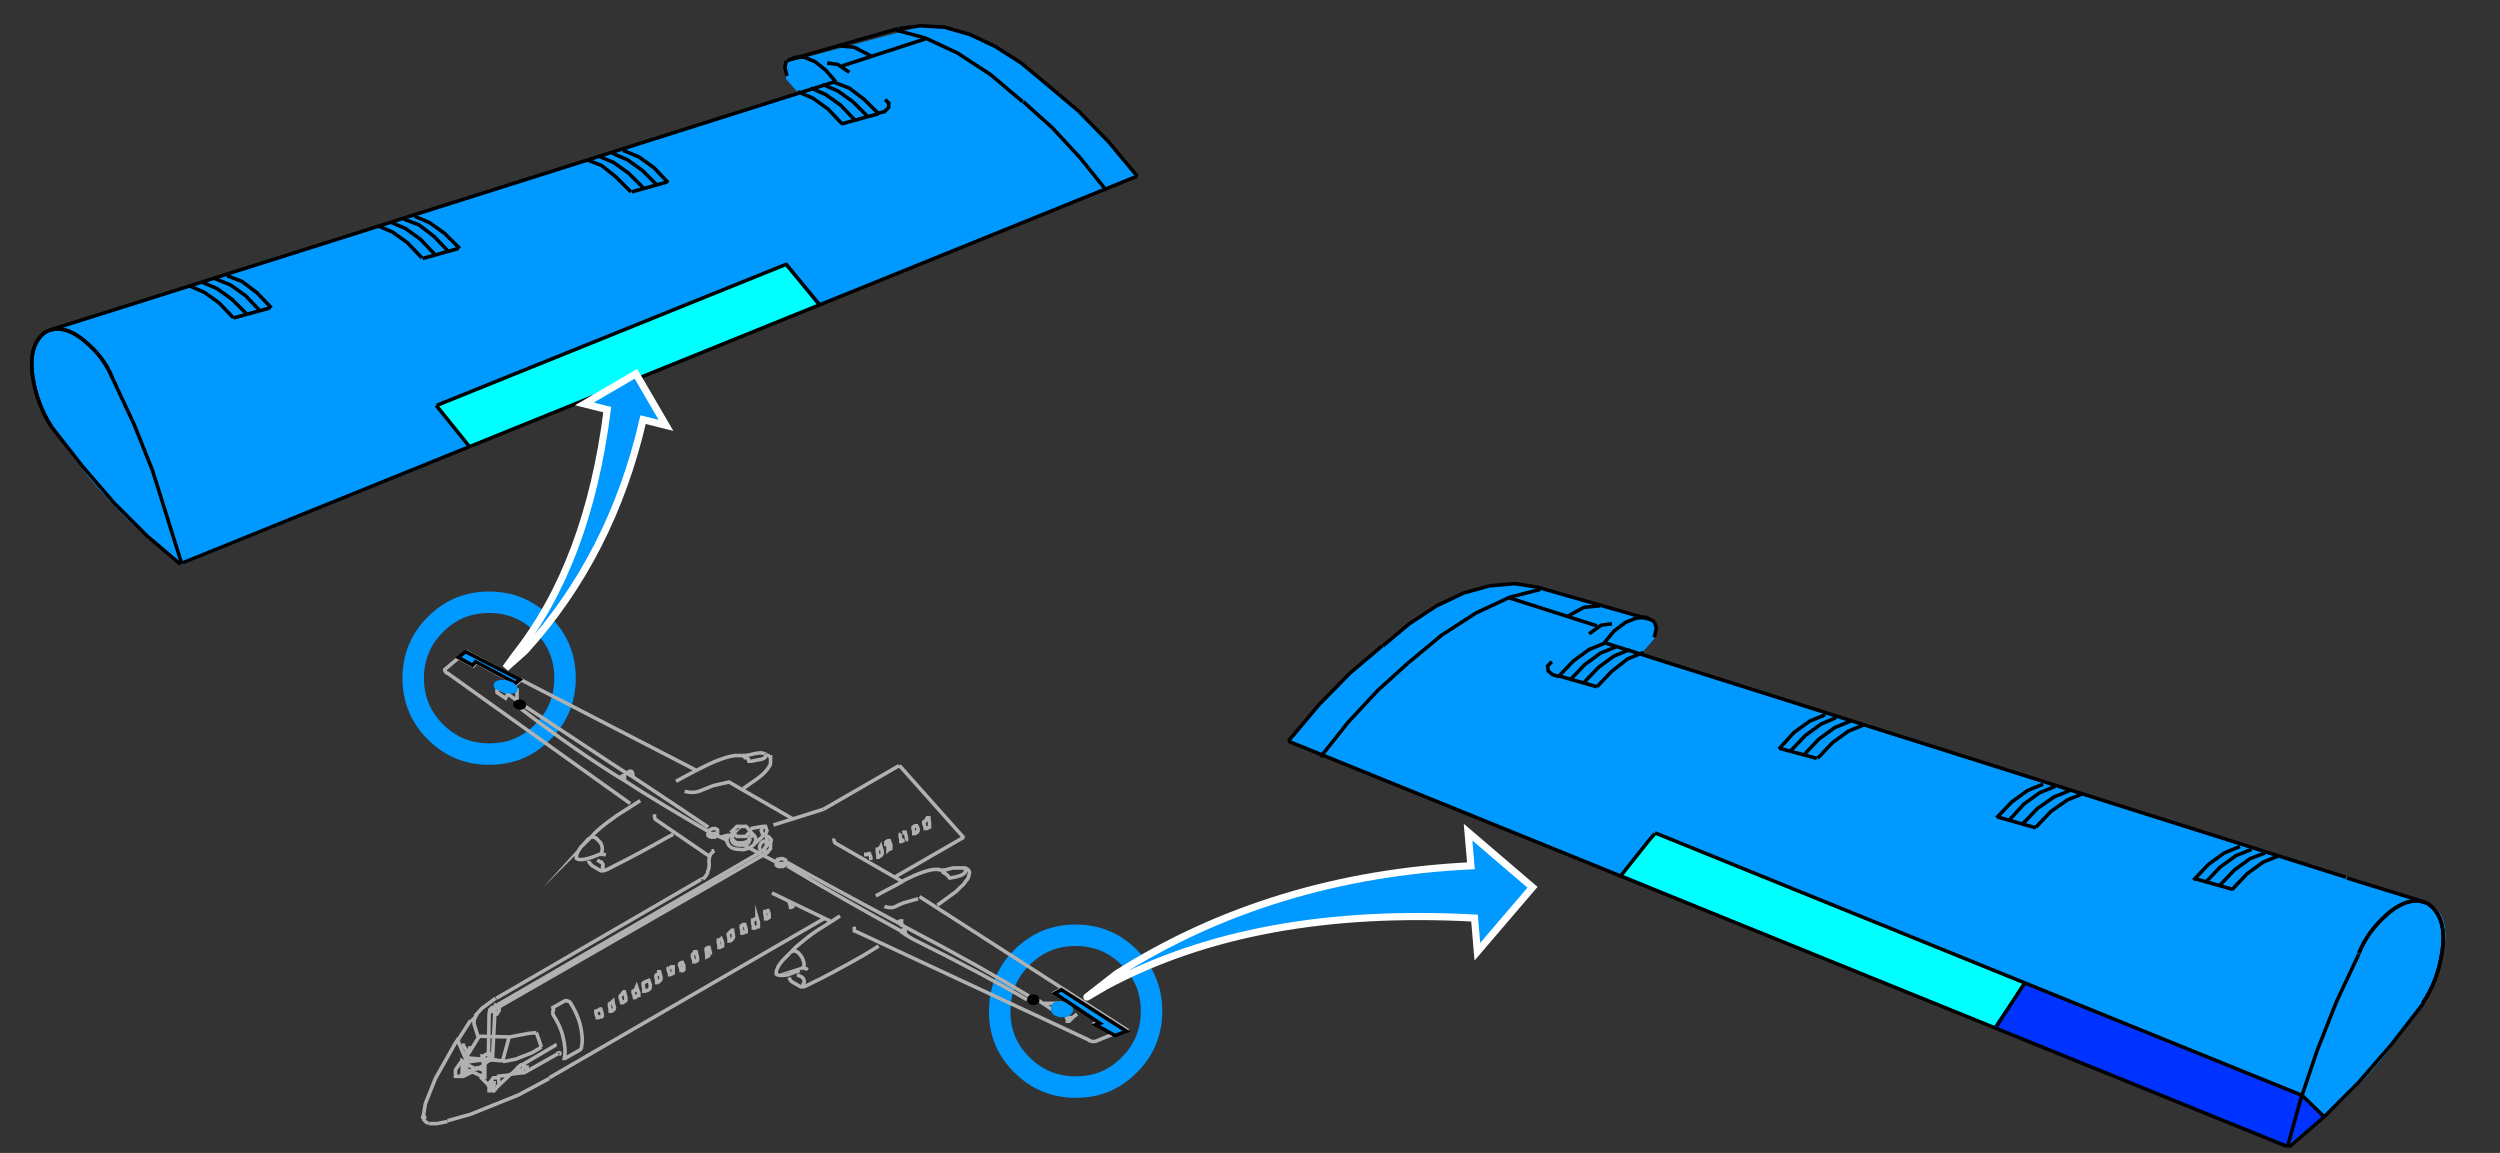 <?xml version="1.0" encoding="utf-8"?>
<!-- Generator: Adobe Illustrator 24.2.1, SVG Export Plug-In . SVG Version: 6.00 Build 0)  -->
<svg version="1.1" id="Ebene_1" xmlns="http://www.w3.org/2000/svg" xmlns:xlink="http://www.w3.org/1999/xlink" x="0px" y="0px"
	 viewBox="0 0 349.1 161" style="enable-background:new 0 0 349.1 161;" xml:space="preserve">
<rect x="0" y="0" width="349.1" height="161" fill="#333333" stroke="none"/>
<style type="text/css">
	.st0{fill:none;stroke:#0099FF;stroke-width:3;stroke-linecap:round;stroke-linejoin:round;}
	.st1{fill:none;stroke:#B1B1B1;stroke-width:0.5;stroke-miterlimit:5;}
	.st2{fill:none;stroke:#000000;stroke-width:0.5;stroke-miterlimit:5;}
	.st3{fill:none;stroke:#B1B1B1;stroke-width:0.5;stroke-miterlimit:60;}
	.st4{fill:#CCCCCC;}
	.st5{fill:#0099FF;}
	.st6{fill:none;stroke:#0099FF;stroke-width:0.5;stroke-miterlimit:5;}
	.st7{fill:#00FFFF;}
	.st8{fill:#0033FF;}
	.st9{fill:none;stroke:#FFFFFF;stroke-miterlimit:5;}
</style>
<g>
	<path id="Layer1_0_1_STROKES" class="st0" d="M150.2,130.6c2.9,0,5.4,1,7.5,3.1c2.1,2.1,3.1,4.6,3.1,7.5c0,2.9-1,5.4-3.1,7.5
		c-2.1,2.1-4.5,3.1-7.5,3.1c-2.9,0-5.4-1-7.5-3.1c-2.1-2.1-3.1-4.5-3.1-7.5c0-2.9,1-5.4,3.1-7.5
		C144.8,131.6,147.3,130.6,150.2,130.6z M57.7,94.7c0-2.9,1-5.4,3.1-7.5c2.1-2.1,4.6-3.1,7.5-3.1s5.4,1,7.5,3.1
		c2.1,2.1,3.1,4.6,3.1,7.5s-1,5.4-3.1,7.5c-2.1,2.1-4.5,3.1-7.5,3.1c-2.9,0-5.4-1-7.5-3.1C58.7,100.1,57.7,97.6,57.7,94.7z"/>
	<path id="Layer1_3_MEMBER_0_1_STROKES" class="st1" d="M115,113l10.4-6l0.1,0v-0.1 M134.6,116.9l-9.7,5.6 M59.9,156.9l1.1,0
		l1.5-0.3 M69.3,139.4l28.6-16.6 M115.2,128.2l-38.5,22.3"/>
	<path d="M59.1,156.1C59.2,156.1,59.2,156,59.1,156.1c0.1-0.2,0.1-0.2,0-0.2c-0.1,0-0.1,0-0.1,0.1C59,156,59,156.1,59.1,156.1z"/>
	<path id="Layer1_3_MEMBER_2_1_STROKES" class="st2" d="M59.1,156.1L59.1,156.1c-0.1,0-0.1,0-0.1-0.1c0-0.1,0-0.1,0.1-0.1
		C59.2,155.9,59.2,155.9,59.1,156.1C59.2,156,59.2,156.1,59.1,156.1z M59.1,156.1l0.1,0.3l0.3,0.3l0.4,0.2"/>
	<path d="M59.1,156.1C59.2,156.1,59.2,156,59.1,156.1c0.1-0.2,0.1-0.2,0-0.2c-0.1,0-0.1,0-0.1,0.1C59,156,59,156.1,59.1,156.1z"/>
	<path id="Layer1_3_MEMBER_4_1_STROKES" class="st3" d="M128,115.3L128,115.3l-0.2,0l-0.3,0.2l0,0h0l0,0l0,0h0v0l0,0v0l0,0v0l0,0
		l0,0.2l0.1,0.4l0,0.2v0.1l0,0v0l0,0v0h0v0l0.1,0l0,0l0.1,0l0.1-0.1l0.2-0.1l0-0.1l0.1-0.1l0,0v-0.3L128,115.3L128,115.3L128,115.3
		L128,115.3L128,115.3z M128.1,115.3L128.1,115.3 M116.5,117.1c-0.1,0.2,0,0.4,0.1,0.6l9.4,5.4c0.1-0.1,0.2-0.1,0.3-0.2
		c1.8-0.9,3.2-1.4,4.2-1.5h0.1l0.1,0c0.1,0,0.3,0,0.4,0c0,0,0.1,0.1,0.3,0.1l0,0c0.3,0,0.6,0,0.9-0.1c0.4-0.1,0.7-0.2,0.8-0.2
		c0.7,0,1.2,0,1.5,0l0.1,0l0.1,0c0.2,0.1,0.4,0.2,0.5,0.4c0.1,0.1,0.1,0.3,0,0.6c0,0.2-0.1,0.3-0.1,0.4c0,0-0.1,0.2-0.3,0.4
		c-0.2,0.3-0.4,0.6-0.7,0.8c-0.3,0.3-0.5,0.5-0.7,0.7l-2.6,1.9 M131.5,121.7L131.5,121.7l0.2,0.1l0,0l0.1,0.1l0.1,0l0.1,0.1
		c0.2,0.1,0.4,0.3,0.6,0.6l0.1,0l0,0h0l0,0c0,0,0.2,0,0.5-0.1c0.2,0,0.4-0.1,0.8-0.2c0.3-0.1,0.5-0.2,0.7-0.4
		c0.1-0.1,0.1-0.2,0.1-0.3v-0.1l0-0.1l0,0 M125.9,116.4L125.9,116.4 M125.9,116.4L125.9,116.4L125.9,116.4 M125.8,116.4L125.8,116.4
		L125.8,116.4L125.8,116.4L125.8,116.4l-0.1,0.1l0,0h0l0,0.3l0.1,0.4l0,0.2l0,0v0.1h0v0l0,0h0v0h0.1v0h0l0.1-0.1l0.1,0l0.2-0.1
		 M126.6,117l-0.2-0.8v0h0v0h0v0h-0.1l0,0h0l-0.1,0l-0.1,0.1l-0.1,0 M126.2,116.2L126.2,116.2 M115,113l-7,2.2 M110.9,126.5
		l-0.4,0.2l0,0v0l-0.1,0v0h0v0h0v0l0,0l0-0.1l-0.2-0.6 M107.3,127.1l0.1,0 M107.3,127.1L107.3,127.1l-0.2,0.1l-0.2,0.1h-0.1l0,0l0,0
		v0l0,0v0h0l0,0.1h0v0.2l0.1,0.4l0,0.2v0l0,0v0.1h0v0l0,0h0v0h0.1v0h0l0.1,0l0.3-0.2l0,0l0,0l0-0.1v0l0,0l0-0.1l0-0.1l0-0.2
		l-0.2-0.6v0l0,0v0 M107.2,127.2L107.2,127.2L107.2,127.2 M117.3,127.9c0,0-0.9,0.6-2.5,1.6c-1,0.6-1.8,1.2-2.4,1.7
		c-0.6,0.5-1.3,1-1.8,1.6l-0.1,0.1l0,0l0,0v0c0.5-0.3,1,0,1.5,0.8c0.4,0.9,0.4,1.4-0.1,1.5c0.3-0.1,0.6,0,0.9,0.2 M110.3,133.1
		L110.3,133.1L110.3,133.1L110.3,133.1z M111.7,135.5C111.7,135.5,111.6,135.5,111.7,135.5c-0.9,0.3-1.4,0.5-1.6,0.6
		c-0.6,0.1-1.1,0.2-1.6,0v0l-0.1-0.1l0-0.3c0-0.1,0.1-0.4,0.3-0.8c0.1-0.2,0.3-0.4,0.6-0.8l0.9-0.9 M111.3,136.1l0.6,0.3
		c0.2,0.1,0.4,0.3,0.4,0.7c0,0.3-0.1,0.4-0.4,0.3 M115.9,128.6l-8.1-3.9 M123.5,126.6c0.7,0.2,1.3,0.2,1.7-0.1l0.9-0.4l2.1-0.6
		 M119.3,129.4L119.3,129.4L119.3,129.4l0,0.1l0,0l0,0.4l0,0v0l0,0.1l0,0v0l0.3,0.1l32.4,15.1c0,0,0.1,0.1,0.1,0.1
		c0.3,0.1,0.6,0.2,0.9,0.1l4.2-1.7l-28.8-18.5 M110.2,136.5c0.1,0.3,0.2,0.5,0.4,0.6c0,0,0,0,0,0l1.2,0.7h0.4c0.1,0,0.3-0.1,0.5-0.2
		c0.2-0.1,0.4-0.2,0.6-0.3c0,0,0,0,0,0c1.7-0.8,4.1-2.1,7.3-3.9l2.1-1.3 M122.3,125.1c1.8-1,3.1-1.6,3.7-2 M64.1,145l1.6-2.5
		 M64.1,145l-0.1,0.2l0,0.1c0,0.1,0,0.1,0,0.2l1,2.3l1.8-2.9l-0.6-1.9l0-0.5l0.1-0.3l0.1-0.2l-0.6,0.6 M59.9,156.9l-0.4-0.2
		l-0.3-0.3l0-0.2l-0.1-0.1c-0.1,0-0.1,0-0.1-0.1c0-0.1,0-0.1,0.1-0.1l0.3-1.8l1.4-3.5l2.7-4.8l0.4-0.6c0-0.1,0.1-0.2,0.1-0.2
		 M59.2,156.2L59.2,156.2L59.2,156.2C59.1,156.1,59.1,156.1,59.2,156.2l0-0.3c0.1,0,0.1,0,0.1,0.1C59.2,156,59.2,156.1,59.2,156.2
		 M62.5,156.5l3.2-0.9l6.7-2.7l4.3-2.3 M91.7,136.1L91.7,136.1L91.7,136.1L91.7,136.1l-0.1,0.1h0v0.1h0v0h0l0,0.2l0.1,0.4l0,0.2v0
		l0,0v0.1h0v0h0v0h0.1l0.1-0.1l0.1,0l0.2-0.2c0.1-0.1,0.1-0.2,0.1-0.4l-0.2-0.8h0l0,0h0v0h0v0h-0.1l0,0h0L92,136L91.7,136.1
		L91.7,136.1L91.7,136.1z M93.4,135.1L93.4,135.1L93.4,135.1L93.4,135.1L93.4,135.1l-0.1,0.1l0,0v0h0l0,0l0,0v0l0,0l0,0.2l0.2,0.6
		v0.1h0v0h0v0h0v0h0v0h0.1v0l0.1-0.1l0.1,0l0.2-0.1l0,0l0-0.1l0-0.1l0-0.1l0-0.1v-0.1l0,0l0-0.2L94,135v0h0v0l-0.2,0l-0.1,0.1
		L93.4,135.1L93.4,135.1L93.4,135.1 M95.3,135.5L95.3,135.5c-0.1,0-0.1,0-0.2,0v0h0v-0.1l-0.2-0.6v-0.2l0,0v0h0v0l0,0v0h0v0l0,0l0,0
		h0l0.1-0.1l0.2-0.1h0l0,0h0.1l0,0l0,0h0v0l0.2,0.5l0,0.2l0,0.1l0,0.1l0,0v0.1l-0.1,0.1l-0.2,0.1l-0.1,0.1L95.3,135.5L95.3,135.5
		L95.3,135.5L95.3,135.5 M95.3,135.5L95.3,135.5 M101.8,130.3L101.8,130.3L101.8,130.3L101.8,130.3L101.8,130.3l-0.1,0.1l0,0.1h0v0
		l0,0l0,0.1l0.1,0.5l0,0.2v0h0l0,0.1l0,0v0l0,0l0,0h0.1l0,0l0.2-0.1l0.2-0.2c0.1-0.2,0.2-0.3,0.1-0.4l0-0.2l-0.1-0.5l0,0v-0.1h0l0,0
		h-0.1l0,0h0l-0.1,0.1L101.8,130.3L101.8,130.3z M103.6,129.2l-0.1,0.1l0,0l0,0l0,0v0l0,0v0.1h0l0,0.1l0,0v0.1l0.1,0.4l0,0.2v0.1h0
		v0l0,0v0l0.1,0v0h0l0.1,0l0.3-0.2l0,0l0.1,0v0l0,0l0-0.3l-0.2-0.7l0,0l0,0h0v0h-0.2v0l-0.1,0.1L103.6,129.2z M105.7,128.1
		L105.7,128.1L105.7,128.1L105.7,128.1L105.7,128.1L105.7,128.1l0.2,0.7l0,0.2v0.1l0,0l0,0.1l0,0l0,0.1l0,0l0,0.1l-0.1,0l-0.2,0.1
		l-0.2,0.1h0l0,0h-0.2v0h0v0l0,0v0l0,0v-0.1l0-0.2l-0.1-0.4l0-0.2h0c0,0,0-0.1,0-0.2h0v0l0,0h0.1l0.1-0.1l0.2-0.1h0v0H105.7z
		 M105.4,129.7L105.4,129.7 M100.7,131.1l0.2,0.5l0,0.2l0,0v0.1l0,0.1v0l0,0.1l0,0l-0.2,0.1l-0.2,0.1h0v0h-0.1l0,0l0,0h0v0h0v-0.1
		l0,0l0-0.2l-0.1-0.4l0-0.2l0,0v-0.1h0v0l0,0l0,0v0h0l0,0l0,0h0l0,0l0.1,0l0.1-0.1l0.1,0l0,0L100.7,131.1L100.7,131.1L100.7,131.1
		L100.7,131.1L100.7,131.1z M100.5,131L100.5,131L100.5,131 M100.1,131.2L100.1,131.2L100.1,131.2 M99.1,133.3l-0.2,0.2l-0.2,0.1h0
		h0l0,0l0,0h0v0h0v-0.1h0v-0.1h0l-0.1-0.7l0-0.2l0,0v0h0l0,0v0l0,0l0,0h0l0,0h0l0.1-0.1l0.2-0.1h0v0H99v0h0l0,0l0,0l0.2,0.8l0,0.2
		 M96.8,133.2L96.8,133.2 M96.8,133.2L96.8,133.2L96.8,133.2L96.8,133.2L96.8,133.2l-0.1,0.1h0v0.1l0,0h0v0l0,0l0,0.1l0,0v0.1
		l0.2,0.6v0.1l0,0v0l0,0v0h0.1v0h0v0h0l0.1,0l0.3-0.2l0,0l0-0.1l0,0v0l0-0.1l0-0.2l-0.2-0.8l0,0v0l0,0h0l0,0h0l0,0h0v0l-0.2,0
		L96.8,133.2L96.8,133.2z M98.5,132.2L98.5,132.2 M98.7,133.5L98.7,133.5L98.7,133.5 M83.2,141.2L83.2,141.2L83.2,141.2l0,0.2
		l0.1,0.4l0.1,0.2v0.1h0v0h0l0,0h0v0h0.1v0h0l0.1,0l0.1-0.1L84,142v0l0.1-0.1l0,0v-0.1l0,0v-0.2l-0.2-0.7h0v0h0v0h-0.1l0,0l-0.3,0.2
		l0,0h0v0h0l0,0h0v0l0,0L83.2,141.2L83.2,141.2L83.2,141.2L83.2,141.2z M83.4,140.9L83.4,140.9 M85.6,139.8l0.1,0.6l0.1,0.2
		c0,0.1,0,0.2,0,0.2c0,0,0,0.1-0.1,0.2l0,0l-0.3,0.2l-0.1,0l0,0h-0.1v0h0v0l0,0l0-0.1l0,0l0-0.2l-0.1-0.4l0-0.2h0v-0.1h0v0l0,0v0h0
		v0l0,0h0v0l0,0l0.1-0.1l0.2-0.1h0l0,0L85.6,139.8L85.6,139.8L85.6,139.8L85.6,139.8L85.6,139.8z M66.3,141.9l1-1.1l1.9-1.4
		 M65,147.7l4.7,0.4l0.5,0l0.9-3.3l-4.3-0.1 M70.2,148.2l0.3,0l1.5-0.3l2.3-0.9l1-0.6l0.3-0.2 M74.9,144.2l-1.1,0.1l-0.5,0.1
		l-2.1,0.4h-0.1 M90.6,136.9l0.2,0.6l0,0.2c0,0.2,0,0.4-0.2,0.5l-0.2,0.1l-0.3,0.1h-0.2v0l0,0v-0.1h0v-0.1l0-0.2l-0.1-0.4l0-0.2l0,0
		v-0.1l0,0v0h0v0h0v0l0,0h0l0.1-0.1l0.1,0l0.1-0.1L90.6,136.9L90.6,136.9L90.6,136.9L90.6,136.9z M88.9,137.8L88.9,137.8L88.9,137.8
		L88.9,137.8L88.9,137.8l0.2,0.6l0.1,0.2v0.2l0,0.1l0,0.1l-0.1,0l-0.3,0.2l-0.1,0.1h-0.1v0h0l0,0h0v-0.1h0v0l-0.2-0.6v-0.1h0v-0.1
		l0,0v0l0,0v0l0,0v0l0,0h0l0,0l0,0h0l0.2-0.1l0.1,0h0v0L88.9,137.8L88.9,137.8z M88.4,138.1L88.4,138.1 M86.7,139L86.7,139L86.7,139
		L86.7,139l-0.1,0.1v0l0,0v0h0v0l0,0v0l0,0v0.2l0.2,0.6v0.1h0v0h0v0h0v0h0.1v0h0l0,0l0,0l0.1,0l0.1-0.1l0.2-0.1l0.1-0.1v-0.1l0-0.1
		l0,0l0-0.1l0-0.1l-0.2-0.8l0,0h0v0h0v0h0v0h0l0,0l-0.1,0L86.7,139L86.7,139L86.7,139 M86.9,140.3L86.9,140.3 M93.4,135.1
		L93.4,135.1 M95.3,135.5L95.3,135.5 M86.7,139L86.7,139"/>
	<path id="Layer1_3_MEMBER_5_1_STROKES" class="st1" d="M129.5,114.2L129.5,114.2h0.2v0.1l0,0l0.1,0.6l0,0.2l0,0.1v0.1l0,0.1l0,0.1
		l-0.4,0.2l-0.1,0h0v0h-0.1v0h0v0l0,0l0,0v-0.1l0,0v0l-0.2-0.6v-0.2l0,0v0l0,0v0l0,0v0h0v0l0,0h0l0,0l0,0l0.1,0L129.5,114.2
		L129.5,114.2z M129.5,114.2L129.5,114.2 M129.1,114.4L129.1,114.4L129.1,114.4 M123.9,117.9l0.1,0.4l0,0.2l0,0l0,0v0.1h0v0.1h0v0h0
		l0,0v0h0l0.1-0.1l0.1,0l0.2-0.1l0-0.1l0,0l0,0l0-0.1l0,0l0-0.1l0,0l0-0.2l-0.2-0.6v0h0v0h0l0,0h-0.1v0h-0.1l-0.1,0.1l-0.1,0
		l-0.1,0.1h0l0,0h0l0,0.1l0,0h0v0.1l0,0V117.9z M121.6,120.1V120l0-0.1l0-0.2l-0.2-0.5h0l0,0h0v0h0l0,0l-0.1,0v0h0l-0.1,0.1l-0.1,0
		l-0.2,0v0l0,0h0v0l0,0l0,0h0v0h0v0.1h0v0.2 M124.3,118.7L124.3,118.7L124.3,118.7L124.3,118.7z M123,118.2l0.2,0.7
		c0,0.2,0,0.4-0.1,0.5l-0.3,0.2l-0.1,0.1l0,0c0,0-0.1,0-0.1,0c0,0,0,0,0-0.1h0l0-0.1h0v0l-0.1-0.6v-0.2l0,0v0h0v0l0,0v-0.1h0l0,0v0
		h0.1l0.1-0.1l0.2-0.1h0l0,0L123,118.2L123,118.2L123,118.2L123,118.2L123,118.2z M122.7,119.7L122.7,119.7L122.7,119.7 M126.6,117
		c0,0.2,0,0.3-0.1,0.4 M64.7,145.7c0,0.2,0,0.4,0.2,0.6c0.1,0.2,0.2,0.3,0.3,0.4c0,0,0.1,0,0.1,0l0,0h0.1l0.1,0l0.1,0l0-0.1l0,0
		l0-0.1l0-0.2l0-0.1l0-0.1 M77.8,147.2l-4.6,2.6l0,0H73l-1.7,0.2l-2.2,2.1l-0.1,0.2l-0.7,0l0-0.7l-1.1-1.1l0.1-0.2l-1.5-0.7
		l-0.4,0.2v0l0,0c-0.1,0.2-0.2,0.3-0.4,0.3c-0.1,0-0.2,0-0.3,0l-0.4,0.2l-0.7,0l0-0.9l0.7-1h0.2l0-0.3l0.4,0.2l0.2,0l0-1.6
		 M65.2,148.4l-0.2-0.1 M65.2,148.4v-0.1l2.3-0.3c0-0.1-0.1-0.1-0.1-0.2c-0.1-0.2-0.1-0.4-0.1-0.6 M65,148.3l-0.2,0.1H65l0,1
		l-0.3,0.5l0,0l0,0l0.1,0h0l0,0l0.1,0l0.1,0c0,0,0.1,0,0.1,0l0-0.4l0-0.9l1.4,0.7l1-0.5l0-0.5c0,0-0.1-0.1-0.1-0.1l0.3,0
		c-0.1,0-0.2,0-0.2-0.1c-0.1-0.2,0-0.4,0.1-0.6c0.1-0.2,0.2-0.3,0.4-0.3c0.1,0,0.2,0.1,0.2,0.3l0.1-6c0-0.1,0.1-0.3,0.1-0.5l0.1-0.1
		l0.1-0.1l0.1-0.1l0.1,0l37.4-21.7 M64.8,148.4l-0.2,0l-0.1,1.7l0.1,0l0-0.1l0,0l0,0l0.1,0l0,0l-0.2,0.3c0.1,0,0.2,0,0.2,0l0.6-0.3
		v0c0,0-0.1,0-0.1-0.1 M65.2,149.4l0.5,0.2l0.9-0.5l1,0.4l0-1l0.9-0.5h-0.3v0c-0.1,0.1-0.2,0.2-0.4,0.1c0,0-0.1,0-0.1-0.1
		 M64.4,150.1C64.4,150.1,64.4,150.1,64.4,150.1l-0.1,0.2 M77.3,141L77.3,141l-0.1,0.2v0.1l0,0.1l0,0.1v0.1l0.1,0.2
		c0.5,0.8,1,1.7,1.3,2.9c0.3,1.2,0.4,2.3,0.2,3.1v0l0,0l0,0l0,0h0l0,0h0.1l0,0l2.1-1.2l0.1-0.1l0.1-0.2l0-0.1
		c0.2-0.9,0.1-1.9-0.2-3.2c-0.3-1.1-0.8-2.1-1.3-2.9c-0.1-0.2-0.3-0.3-0.4-0.3c-0.2-0.1-0.3-0.1-0.5,0l-1.6,0.9L77.3,141L77.3,141z
		 M77.4,145.8L77.4,145.8L77.4,145.8L77.4,145.8L77.4,145.8L77.4,145.8l0.1,0.1v0.1l-4.6,2.7l0.1,0l0.1,0l0.1,0.1l0,0.2l0,0h0.4v0.4
		l-0.3,0.4 M107.1,119.1l-37.4,21.5l0,0.5l-0.3,0.5h-0.3l0-0.2l-0.3,5.9l0,0.3l-0.3,0.4 M68.5,141.1c0,0.1,0,0.1,0,0.1
		c0.1,0.1,0.3,0.1,0.6-0.2l0.1-0.2c0-0.1,0-0.2,0-0.2c0-0.1,0-0.2-0.1-0.3l-0.1,0 M69.3,140.9l0.1-0.2h0.3 M69.2,141.4l0-0.3l0,0
		 M68.2,147.8v-0.1 M68.2,147.8l0,0.3c0.1-0.1,0.1-0.3,0.1-0.5l-0.1,0.1 M67.9,147.9c0.1,0,0.2,0,0.3-0.1 M68.2,147.6l0.3-0.4l0.3,0
		l0,0.2 M72.9,148.6l-0.3,0.2l-0.1,0.2c-0.1,0.2-0.1,0.4-0.1,0.5c0,0.2,0.2,0.2,0.5,0.1l0-0.2l0.3-0.4 M74.9,144.2l0.7,2 M73,149.9
		L73,149.9l-0.1-0.3 M69.1,152.2l0.6-0.8l-0.1-0.9l-0.7,0l-0.7,0.9l0,0.2l0.5,0.5l0-0.1v-0.1l0-0.1l0-0.1v-0.1l0-0.1l0.1-0.1l0-0.1
		l0,0l0-0.1l0.1,0l0,0l0.1,0h0l0,0h0l0,0l0,0v0.1c0,0.1,0,0.2-0.1,0.3l0,0l0,0l-0.1,0l0,0.1l-0.1,0l0,0l-0.1,0.1l-0.1,0l0,0
		 M67.3,150.3l0.4-0.8l0,0.9L67.3,150.3z M71.3,150.1l-1.9,0.2 M72.6,148.8l-1.3,1.3"/>
	<path d="M78,147.2c0.1,0,0.1,0,0.1-0.1c0-0.1,0-0.1-0.1-0.1c-0.1,0-0.1,0-0.1,0.1C77.8,147.2,77.9,147.2,78,147.2z"/>
	<path class="st4" d="M66,92.9l0.5-0.5l5.6,3l0.6-0.5L65,91l-1,0.8L66,92.9z"/>
	<path id="Layer1_3_MEMBER_7_1_STROKES" class="st3" d="M106.9,105.3C107,105.3,107,105.4,106.9,105.3 M106.9,105.3
		c-0.1,0-0.2-0.1-0.3-0.1c-0.2-0.1-0.6-0.1-0.9,0c-0.3,0-0.6,0.1-1,0.2c-0.4,0.1-0.8,0.1-1.1,0.1l0.1,0l0.1,0.1h0.1l0.1,0.1h0.1
		l0,0.1l0.1,0l0.1,0l0.2,0.2l0,0.1l0.1,0.1l0,0l0,0.1l0,0c0.2,0,0.3,0,0.3,0c0.1,0,0.4-0.1,1-0.2C106.7,106,107.1,105.7,106.9,105.3
		 M103.8,110.1l2-1.4c0.7-0.5,1.3-1.1,1.7-1.8c0.1-0.2,0.1-0.4,0.1-0.5l0-0.1l0-0.3l0,0v-0.1l0,0l0-0.1l0-0.1l-0.1,0
		c-0.1-0.1-0.1-0.1-0.1-0.1c-0.1-0.1-0.1-0.1-0.2-0.1 M109.9,120.9c5.5,3.3,10.8,6.3,15.9,9.1l0.4-0.2h0l0.1,0h0l0,0h0l0,0h0
		l0.1,0.1l0,0.1l0,0l0,0l0,0.1l0,0.4c0.4,0.2,0.8,0.5,1.2,0.7c6.6,3.3,11.9,6.1,15.8,8.4 M104.8,115.7l1.7-0.3l0,0h0.2l0.2,0
		l0.2,0.6l-0.2,0.5h-0.4l-0.2-0.5l0.2-0.5l0.2,0 M107.4,116.9l-0.3,0l-0.1,0.4l0.3,0.4l0.3,0l0.1-0.4L107.4,116.9L107.4,116.9z
		 M107.4,116.9l-0.7-0.3l-1.4,1.3c0,0,0,0.1-0.1,0.1c0,0,0,0,0,0c-0.2,0.2-0.4,0.3-0.6,0.4l3.8,2c0-0.1,0-0.1,0-0.2l0.1-0.1l0.1-0.1
		l0.5-0.1l0.2,0l0.2,0.1l0.2,0.1l0,0.1c0,0.1-0.1,0.2-0.1,0.3l0,0l0.1,0.2l-0.1,0.1l-0.1,0.1l-0.2,0.1l-0.2,0l-0.2,0l-0.2,0
		l-0.2-0.1l-0.1-0.1l0-0.2l0.2-0.2c0,0,0-0.1-0.1-0.1 M107.4,116.9L107.4,116.9 M107.2,117.9l-0.2,0.3l-0.2,0.2l0,0.1l0,0.5l0.4,0
		l0.4-0.5l0-0.6L107.2,117.9z M107,118.2l0-0.3l0-0.2l-0.1-0.2c-0.2-0.1-0.5,0-0.7,0.4c-0.2,0.3-0.2,0.6,0,0.8
		c0.2,0.2,0.4,0.1,0.6-0.3 M109.6,120.5c-0.1,0.1-0.3,0.1-0.6,0.1c-0.3,0-0.5-0.1-0.6-0.2 M109.9,120.4c2.8,1.6,7.9,4.4,15.4,8.4
		l0.4-0.2h0.2l0,0v0l0,0l0,0l0,0l0,0.1v0l0,0.1l0,0.4c0.3,0.1,0.6,0.3,0.8,0.4c7.2,3.8,12.9,7,17,9.5 M126.2,129.3
		c-0.3-0.2-0.6-0.3-0.9-0.5 M144.9,139.6l0.7,0.5l2.8,0 M125.8,130.1c0.3,0.2,0.6,0.3,0.9,0.5 M148.2,138.1l-0.9,0.5l6.3,4.1
		l-0.6,0.2l2.7,1.5 M150.4,141.6l-0.5,0.4l-0.6,0.6h-0.3l0,0l-0.1,0l0,0h0l0,0h0l0,0l0,0l-0.1,0h0 M148.8,142L148.8,142L148.8,142
		L148.8,142L148.8,142L148.8,142l0.1,0.1l0,0l0,0l0,0c0.1,0,0.2,0,0.3,0l0.3,0l0,0h0.1l0,0l0.1,0 M145.6,140.1l1.8,1.2 M66.5,92.5
		l5.6,3l0.6-0.5L65.1,91l-1,0.9l2,1.1L66.5,92.5z M72.3,97.9L72.3,97.9l-1.4-1l-0.3,0.6l-1.2-0.8l0-0.3l0.3-0.3l0,0l0.3,0.2l0.7,0.3
		l0.3,0l-0.1,0.3 M72.2,97.8l0-1.7 M104.6,118.4c-0.4,0.2-0.8,0.3-1.4,0.2c-0.8,0-1.4-0.3-1.6-0.9c-0.1-0.1-0.1-0.3-0.1-0.4
		l-0.9-0.4l-0.5-0.2l-0.3,0.2l-0.2,0l-0.2,0c-0.2,0-0.4-0.1-0.5-0.2c-0.1-0.1-0.1-0.3,0.1-0.4l-0.1-0.2c-4.6-2.7-8.5-5-11.7-7.1
		c-0.3-0.2-0.7-0.4-1-0.6c-0.3-0.2-0.5-0.3-0.8-0.5c-4.7-3-9-6.1-12.9-9.1 M98.9,115.5c-2.2-1.5-5.7-3.8-10.5-7
		c-0.3-0.2-0.7-0.4-1-0.6c-0.5-0.3-0.9-0.6-1.4-0.9c-5.5-3.6-9.8-6.5-12.9-8.5 M87.2,109v-0.1l0,0l0-0.1l0-0.1l0-0.1l0,0l0-0.1
		l0-0.1l0,0l0-0.1h0l0,0l0,0l-0.2,0l-0.5,0.3 M88.4,108.6c0-0.6-0.1-0.9-0.3-0.9l0,0c-0.1,0-0.1,0-0.1,0c0,0-0.1,0-0.1,0l-0.4,0.3
		 M103.6,105.6l-0.2-0.1l0,0l-0.1,0l0,0l-0.1,0l-0.1,0l-0.3,0l-0.1,0c-1,0.1-2.5,0.6-4.3,1.5c-0.4,0.2-0.8,0.4-1.2,0.6
		c-1.3,0.7-2.3,1.2-2.8,1.5 M110.8,114.4l-9-5.2l-2.2,0.5l-2,0.8c-0.6,0.2-1.3,0.2-2,0 M97.1,107.5L72.7,94.9 M64,91.9l-1.9,1.6v0.1
		l0.1,0.2l0.1,0.1l0.1,0.1l0.1,0l25.5,18.2 M104.6,118.4l-0.7-0.4l-0.2,0l-0.4,0c-0.4,0-0.7-0.1-0.9-0.3c-0.3-0.3-0.3-0.6-0.1-0.9
		l0-0.1l0-0.2l0.1-0.1c-0.2,0.1-0.4,0.2-0.6,0.3c-0.2,0.2-0.3,0.4-0.3,0.6 M103.4,117.8l0.4,0.2l0.2,0l0.5-0.3l0.1-0.2l0.1-0.2
		l-0.1-0.1l0,0.1l-0.2,0.2l-0.3,0.1l-0.4,0.1h-0.3l-0.4,0l-0.3-0.1l-0.4-0.4l0-0.1 M102.9,116.8l1.2,0l0.7-0.7l-0.6-0.7l-1.3,0
		l-0.7,0.7L102.9,116.8z M105.3,117.8c0.4-0.5,0.3-1-0.4-1.5l0,0.3l0,0.2l-0.1,0.2 M100.1,116.7L100.1,116.7l0.1-0.2l-0.1-0.2l0,0
		l-0.2,0.1l-0.2,0l-0.2,0l-0.2,0l-0.2-0.1 M100.1,116.3l0.1-0.1l0-0.1l0-0.2l-0.1-0.1l-0.2-0.1l-0.2,0l-0.2,0l-0.2,0.1l-0.2,0.1
		l-0.1,0.2v0.1 M98,122.8c0-0.1,0.1-0.1,0.2-0.1c0.1,0,0.1-0.1,0.2-0.2l0.1-0.1l0.2-0.3l0.1-0.2l0-0.1c0.2-0.5,0.3-1,0.2-1.5
		c0-0.4,0.1-0.7,0.2-1l0.1-0.1l0.1-0.1l0.2-0.2l0-0.1l0.1,0 M101.8,116.6l-1.2,0.3 M82.2,120.2c0,0.1,0.1,0.3,0.2,0.4
		c0.1,0.1,0.2,0.2,0.3,0.3c0,0,0,0,0,0l1.2,0.7h0l0,0h0.2l0,0l0.1,0c0.1,0,0.5-0.1,1.2-0.5c2.8-1.4,5.2-2.7,7.3-3.9l1.3-0.7
		 M91.4,113.7L91.4,113.7l0,0.1l0,0l0,0.3c0,0.1,0.1,0.2,0.1,0.3l7.6,5.2 M89.4,111.8c-2.2,1.4-3.5,2.2-3.7,2.4
		c-1.3,0.9-2.4,1.8-3.3,2.8h0v0v0c0.2-0.2,0.5-0.1,0.8,0c0.2,0.2,0.4,0.4,0.6,0.6c0.2,0.3,0.3,0.6,0.3,0.9c0,0.4-0.1,0.7-0.3,0.8
		l0.1,0h0.3l0.1,0l0.3,0.1 M82.3,117C82.3,117,82.3,117,82.3,117L82.3,117 M82.3,117L82.3,117c-0.7,0.8-1.1,1.2-1.2,1.3
		c-0.5,0.7-0.7,1.2-0.6,1.6h0c0.5,0.3,1.6,0.1,3.2-0.6 M83.9,121.2l0.1,0h0.1l0.1,0l0-0.1l0-0.3l0-0.1l-0.2-0.3l-0.1,0l-0.5-0.3
		 M78,147.2c-0.1,0-0.1-0.1-0.1-0.1 M78,147.2l0-0.2c-0.1,0-0.1,0-0.1,0.1 M78,147C78,147,78,147,78,147c0.1,0,0.2,0,0.2,0.1
		c0,0.1,0,0.1-0.1,0.1c0,0,0,0,0,0 M107.4,116.9L107.4,116.9"/>
	<path d="M148.4,141.8l0.7-0.1l0.2-0.2l0.2-0.2l0.1-0.2c0-0.6-0.4-0.9-1.3-1s-1.3,0.1-1.3,0.7c0,0.3,0.1,0.5,0.3,0.7
		c0.1,0.1,0.4,0.2,0.7,0.3L148.4,141.8z"/>
	<path class="st5" d="M148.4,141.8l0.7-0.1l0.2-0.2l0.2-0.2l0.1-0.2c0-0.6-0.4-0.9-1.3-1s-1.3,0.1-1.3,0.7c0,0.3,0.1,0.5,0.3,0.7
		c0.1,0.1,0.4,0.2,0.7,0.3L148.4,141.8z"/>
	<path id="Layer1_3_MEMBER_9_1_STROKES" class="st6" d="M148.4,141.8l0.7-0.1l0.2-0.2l0.2-0.2l0.1-0.2c0-0.6-0.4-0.9-1.3-1
		c-0.8-0.1-1.3,0.1-1.3,0.7c0,0.3,0.1,0.5,0.3,0.7c0.1,0.1,0.4,0.2,0.7,0.3L148.4,141.8z"/>
	<path d="M69.5,95.9l0.5,0.4l0.7,0.3l0.4,0l0.3,0l0.3,0l0.2-0.1l0.1-0.1c0.1-0.3,0-0.5-0.3-0.7c-0.1-0.1-0.4-0.3-0.8-0.4l-0.4-0.1
		l-0.7,0l-0.3,0.1l-0.2,0.1l-0.1,0.2v0.2L69.5,95.9z"/>
	<path class="st5" d="M147.3,138.6l6.3,4.1L153,143l2.7,1.5l1.6-0.6l-9.1-5.8L147.3,138.6z"/>
	<path id="Layer1_3_MEMBER_11_1_STROKES" class="st2" d="M147.3,138.7l0.9-0.5l9.1,5.8l-1.6,0.6l-2.7-1.5l0.6-0.2L147.3,138.7z"/>
	<path class="st5" d="M66,92.9l0.5-0.5l5.6,3l0.6-0.5L65,91l-1,0.8L66,92.9z"/>
	<path id="Layer1_3_MEMBER_12_1_STROKES" class="st2" d="M66,92.9l-2-1.1l1-0.8l7.6,3.9l-0.6,0.5l-5.6-3L66,92.9z"/>
	<path class="st5" d="M69.5,95.9l0.5,0.4l0.7,0.3l0.4,0l0.3,0l0.3,0l0.2-0.1l0.1-0.1c0.1-0.3,0-0.5-0.3-0.7
		c-0.1-0.1-0.4-0.3-0.8-0.4l-0.4-0.1l-0.7,0l-0.3,0.1l-0.2,0.1l-0.1,0.2v0.2L69.5,95.9z"/>
	<path id="Layer1_3_MEMBER_13_1_STROKES" class="st6" d="M70,96.3l0.7,0.3l0.4,0l0.3,0l0.3,0l0.2-0.1l0.1-0.1c0.1-0.3,0-0.5-0.3-0.7
		c-0.1-0.1-0.4-0.3-0.8-0.4l-0.4-0.1l-0.7,0l-0.3,0.1l-0.2,0.1l-0.1,0.2v0.2l0.1,0.2L70,96.3z"/>
	<path d="M144.3,140.1c0.4,0,0.6-0.2,0.6-0.5s-0.2-0.5-0.6-0.5c-0.4,0-0.6,0.2-0.6,0.5C143.7,139.9,143.9,140.1,144.3,140.1z"/>
	<path id="Layer1_3_MEMBER_15_1_STROKES" class="st2" d="M144.3,140.1c-0.4,0-0.6-0.2-0.6-0.5c0-0.3,0.2-0.5,0.6-0.5
		c0.4,0,0.6,0.2,0.6,0.5S144.8,140.1,144.3,140.1z"/>
	<path d="M72.6,98.9c0.4-0.1,0.6-0.3,0.6-0.5c0-0.3-0.2-0.4-0.6-0.5c-0.4,0.1-0.7,0.2-0.7,0.5C71.9,98.6,72.2,98.8,72.6,98.9z"/>
	<path id="Layer1_3_MEMBER_17_1_STROKES" class="st1" d="M125.6,106.9l9,10.1"/>
	<path id="Layer1_3_MEMBER_18_1_STROKES" class="st2" d="M72.6,98.9c-0.4-0.1-0.7-0.3-0.7-0.5c0-0.3,0.2-0.4,0.7-0.5
		c0.4,0.1,0.6,0.2,0.6,0.5C73.3,98.6,73.1,98.8,72.6,98.9z"/>
</g>
<g>
	<path class="st5" d="M158.8,24.7l-4.1-4.8l-4.2-4.3L142.6,9L139,6.7L135.4,5l-3.5-1l-3.3-0.3l-18.7,5l-0.3,0.9l0.2,1.5l1.8,2
		L6.9,46.2c-3.3,1.4-3.4,5.5-0.4,12.3c5.3,8.3,11.6,15.1,18.9,20.4L158.8,24.7z"/>
	<path class="st7" d="M114.1,42.6l-4.5-5.5L60.8,56.8l4.6,5.7L114.1,42.6z"/>
	<path id="Layer0_5_MEMBER_0_MEMBER_2_MEMBER_0_1_STROKES" class="st2" d="M65.5,62.3l-4.6-5.7"/>
	<path id="Layer0_5_MEMBER_0_MEMBER_2_MEMBER_1_1_STROKES" class="st2" d="M114.4,42.5l-4.7-5.7"/>
	<path id="Layer0_5_MEMBER_0_MEMBER_2_MEMBER_2_1_STROKES" class="st2" d="M117.6,9.2l11.7-3.8"/>
	<path id="Layer0_5_MEMBER_0_MEMBER_2_MEMBER_3_1_STROKES" class="st2" d="M123.6,13.9l0.5,0.5l0,0.6l-0.6,0.6l-0.9,0.2"/>
	<path id="Layer0_5_MEMBER_0_MEMBER_2_MEMBER_4_1_STROKES" class="st2" d="M109.9,10.6l-0.3-1.2l0.2-0.9"/>
	<path id="Layer0_5_MEMBER_0_MEMBER_2_MEMBER_5_1_STROKES" class="st2" d="M109.9,8.5L111,8h1.3l1.5,0.6l1.5,1.2l1.4,1.6"/>
	<path id="Layer0_5_MEMBER_0_MEMBER_2_MEMBER_6_1_STROKES" class="st2" d="M118.6,10.1L117,9l-1.5-0.2"/>
	<path id="Layer0_5_MEMBER_0_MEMBER_2_MEMBER_7_1_STROKES" class="st2" d="M121.6,7.8l-2.3-1.2l-2.1-0.2"/>
	<path id="Layer0_5_MEMBER_0_MEMBER_2_MEMBER_8_1_STROKES" class="st2" d="M110.4,8.3l15-4.3"/>
	<path id="Layer0_5_MEMBER_0_MEMBER_2_MEMBER_9_1_STROKES" class="st2" d="M122.6,15.9l-5.1,1.4"/>
	<path id="Layer0_5_MEMBER_0_MEMBER_2_MEMBER_10_1_STROKES" class="st2" d="M122.8,16l-2.1-2.1l-2.1-1.6l-2.1-0.8"/>
	<path id="Layer0_5_MEMBER_0_MEMBER_2_MEMBER_11_1_STROKES" class="st2" d="M121.2,16.3l-2.1-2.1l-2.1-1.5l-2.1-0.9"/>
	<path id="Layer0_5_MEMBER_0_MEMBER_2_MEMBER_12_1_STROKES" class="st2" d="M119.4,16.8l-2-2.1l-2.1-1.5l-2.1-0.9"/>
	<path id="Layer0_5_MEMBER_0_MEMBER_2_MEMBER_14_1_STROKES" class="st2" d="M117.6,17.3l-2-2.1l-2.1-1.5l-2.1-0.9"/>
	<path id="Layer0_5_MEMBER_0_MEMBER_2_MEMBER_16_1_STROKES" class="st2" d="M93.2,25.4l-5,1.4"/>
	<path id="Layer0_5_MEMBER_0_MEMBER_2_MEMBER_17_1_STROKES" class="st2" d="M93.3,25.5l-2-2.1l-2.1-1.5L87,21"/>
	<path id="Layer0_5_MEMBER_0_MEMBER_2_MEMBER_18_1_STROKES" class="st2" d="M91.8,25.9l-2.1-2.1l-2.1-1.5l-2.1-0.9"/>
	<path id="Layer0_5_MEMBER_0_MEMBER_2_MEMBER_19_1_STROKES" class="st2" d="M89.9,26.3l-2.1-2.1l-2.1-1.5l-2.1-0.9"/>
	<path id="Layer0_5_MEMBER_0_MEMBER_2_MEMBER_21_1_STROKES" class="st2" d="M88.1,26.8l-2.1-2.1L84,23.1l-2.1-0.8"/>
	<path id="Layer0_5_MEMBER_0_MEMBER_2_MEMBER_23_1_STROKES" class="st2" d="M37.7,43l-5.1,1.4"/>
	<path id="Layer0_5_MEMBER_0_MEMBER_2_MEMBER_24_1_STROKES" class="st2" d="M37.9,43l-2-2.1l-2.1-1.6l-2.1-0.8"/>
	<path id="Layer0_5_MEMBER_0_MEMBER_2_MEMBER_25_1_STROKES" class="st2" d="M36.3,43.4l-2-2.1l-2.1-1.5L30,38.9"/>
	<path id="Layer0_5_MEMBER_0_MEMBER_2_MEMBER_26_1_STROKES" class="st2" d="M34.5,43.9l-2.1-2.1l-2.1-1.5l-2.1-0.9"/>
	<path id="Layer0_5_MEMBER_0_MEMBER_2_MEMBER_28_1_STROKES" class="st2" d="M32.6,44.4l-2-2.1l-2.1-1.5l-2.1-0.9"/>
	<path id="Layer0_5_MEMBER_0_MEMBER_2_MEMBER_32_1_STROKES" class="st2" d="M64,34.7l-5,1.4"/>
	<path id="Layer0_5_MEMBER_0_MEMBER_2_MEMBER_33_1_STROKES" class="st2" d="M64.2,34.7l-2.1-2.1L60,31.1l-2.1-0.9"/>
	<path id="Layer0_5_MEMBER_0_MEMBER_2_MEMBER_34_1_STROKES" class="st2" d="M62.6,35.1l-2-2.1l-2.1-1.6l-2.1-0.8"/>
	<path id="Layer0_5_MEMBER_0_MEMBER_2_MEMBER_35_1_STROKES" class="st2" d="M60.7,35.5l-2-2.1l-2.1-1.5l-2.1-0.9"/>
	<path id="Layer0_5_MEMBER_0_MEMBER_2_MEMBER_36_1_STROKES" class="st2" d="M58.9,36l-2-2.1l-2.1-1.5l-2.1-0.9"/>
	<path id="Layer0_5_MEMBER_0_MEMBER_2_MEMBER_37_1_STROKES" class="st2" d="M61,56.6l48.8-19.7"/>
	<path id="Layer0_5_MEMBER_0_MEMBER_2_MEMBER_40_1_STROKES" class="st2" d="M17.4,42.8l99.2-31.4"/>
	<path id="Layer0_5_MEMBER_0_MEMBER_2_MEMBER_41_1_STROKES" class="st2" d="M6.9,46.1l10.5-3.3"/>
	<path id="Layer0_5_MEMBER_0_MEMBER_2_MEMBER_42_1_STROKES" class="st2" d="M25.5,78.6l133.3-54"/>
	<path id="Layer0_5_MEMBER_0_MEMBER_2_MEMBER_43_1_STROKES" class="st2" d="M25.4,78.8l-4.1-13.1l-2.6-6.5l-3-6.4"/>
	<path id="Layer0_5_MEMBER_0_MEMBER_2_MEMBER_44_1_STROKES" class="st2" d="M25.2,78.8l-4.7-4l-4.6-4.6l-4.4-5.1l-4.3-5.5"/>
	<path id="Layer0_5_MEMBER_0_MEMBER_2_MEMBER_45_1_STROKES" class="st2" d="M15.7,52.8c-0.8-2-2.1-3.7-3.8-5.1
		c-2.1-1.8-4-2.2-5.6-1.3c-1.6,1.2-2.2,3.3-1.7,6.4c0.4,2.5,1.3,4.8,2.6,6.8"/>
	<path id="Layer0_5_MEMBER_0_MEMBER_2_MEMBER_46_1_STROKES" class="st2" d="M15.7,52.8c-0.8-2-2.1-3.7-3.8-5.1
		c-2.1-1.8-4-2.2-5.6-1.3c-1.6,1.2-2.2,3.3-1.7,6.4c0.4,2.5,1.3,4.8,2.6,6.8"/>
	<path id="Layer0_5_MEMBER_0_MEMBER_2_MEMBER_47_1_STROKES" class="st2" d="M154.5,26.6l-3.7-4.6l-3.9-4.2l-4-3.6"/>
	<path id="Layer0_5_MEMBER_0_MEMBER_2_MEMBER_48_1_STROKES" class="st2" d="M158.8,24.6l-4-4.8l-4.2-4.3l-4.4-3.7"/>
	<path id="Layer0_5_MEMBER_0_MEMBER_2_MEMBER_49_1_STROKES" class="st2" d="M142.8,14.2l-4.5-3.8l-4.6-3l-4.5-2.1l-4.1-1.1"/>
	<path id="Layer0_5_MEMBER_0_MEMBER_2_MEMBER_50_1_STROKES" class="st2" d="M146.2,11.8l-3.6-3L139,6.5l-3.6-1.7l-3.5-1l-3.4-0.2
		L125.5,4"/>
</g>
<path class="st5" d="M207.9,81.8l-3.6,1.1l-3.7,1.7l-3.7,2.5l-8.3,6.9l-4.4,4.5l-4.2,5l139.5,56.6c7.6-5.5,14.2-12.6,19.7-21.3
	c3.2-7.1,3-11.3-0.4-12.9L229.1,91.4l1.9-2.2l0.2-1.6l-0.3-0.9l-16.3-4.8l-3.3-0.4L207.9,81.8z"/>
<path class="st7" d="M278.3,143.5l4.3-6.3l-51.5-21l-4.8,5.8L278.3,143.5z"/>
<path class="st8" d="M319.2,160.1l5.2-4.2l-3.4-3.4l-38.4-15.3l-4.3,6.3L319.2,160.1z"/>
<path id="Layer0_6_MEMBER_0_MEMBER_3_MEMBER_0_1_STROKES" class="st2" d="M278.8,143.3l3.9-6"/>
<path id="Layer0_6_MEMBER_0_MEMBER_3_MEMBER_1_1_STROKES" class="st2" d="M226.4,122.2l3.9-4.9l0.8-0.9"/>
<path id="Layer0_6_MEMBER_0_MEMBER_3_MEMBER_2_1_STROKES" class="st2" d="M319.4,160.1l-139.5-56.6"/>
<path id="Layer0_6_MEMBER_0_MEMBER_3_MEMBER_3_1_STROKES" class="st2" d="M223,87.4l-12.2-3.9"/>
<path id="Layer0_6_MEMBER_0_MEMBER_3_MEMBER_4_1_STROKES" class="st2" d="M216.7,92.4l-0.6,0.6l0.1,0.7l0.6,0.5l0.9,0.3"/>
<path id="Layer0_6_MEMBER_0_MEMBER_3_MEMBER_5_1_STROKES" class="st2" d="M231,89l0.3-1.3l-0.3-0.9"/>
<path id="Layer0_6_MEMBER_0_MEMBER_3_MEMBER_6_1_STROKES" class="st2" d="M231,86.8l-1.1-0.6l-1.4,0.1l-1.5,0.6l-1.6,1.2l-1.4,1.7"
	/>
<path id="Layer0_6_MEMBER_0_MEMBER_3_MEMBER_7_1_STROKES" class="st2" d="M221.9,88.5l1.7-1.2l1.5-0.2"/>
<path id="Layer0_6_MEMBER_0_MEMBER_3_MEMBER_8_1_STROKES" class="st2" d="M218.8,86.1l2.4-1.3l2.2-0.2"/>
<path id="Layer0_6_MEMBER_0_MEMBER_3_MEMBER_9_1_STROKES" class="st2" d="M230.4,86.5L214.7,82"/>
<path id="Layer0_6_MEMBER_0_MEMBER_3_MEMBER_10_1_STROKES" class="st2" d="M217.7,94.4l5.3,1.5"/>
<path id="Layer0_6_MEMBER_0_MEMBER_3_MEMBER_11_1_STROKES" class="st2" d="M217.6,94.5l2.1-2.2l2.2-1.6l2.2-0.9"/>
<path id="Layer0_6_MEMBER_0_MEMBER_3_MEMBER_12_1_STROKES" class="st2" d="M219.2,95l2.1-2.2l2.2-1.6l2.2-0.9"/>
<path id="Layer0_6_MEMBER_0_MEMBER_3_MEMBER_13_1_STROKES" class="st2" d="M221.1,95.4l2.1-2.2l2.2-1.6l2.2-0.9"/>
<path id="Layer0_6_MEMBER_0_MEMBER_3_MEMBER_15_1_STROKES" class="st2" d="M223,95.9l2.1-2.2l2.2-1.7l2.2-0.9"/>
<path id="Layer0_6_MEMBER_0_MEMBER_3_MEMBER_17_1_STROKES" class="st2" d="M248.5,104.5l5.2,1.4"/>
<path id="Layer0_6_MEMBER_0_MEMBER_3_MEMBER_18_1_STROKES" class="st2" d="M248.4,104.6l2.1-2.3l2.2-1.6l2.2-0.9"/>
<path id="Layer0_6_MEMBER_0_MEMBER_3_MEMBER_19_1_STROKES" class="st2" d="M250,104.9l2.1-2.2l2.2-1.6l2.1-0.9"/>
<path id="Layer0_6_MEMBER_0_MEMBER_3_MEMBER_20_1_STROKES" class="st2" d="M251.9,105.4l2.1-2.2l2.2-1.6l2.2-0.9"/>
<path id="Layer0_6_MEMBER_0_MEMBER_3_MEMBER_22_1_STROKES" class="st2" d="M253.8,105.9l2.1-2.2l2.2-1.6l2.2-0.9"/>
<path id="Layer0_6_MEMBER_0_MEMBER_3_MEMBER_24_1_STROKES" class="st2" d="M306.5,122.7l5.3,1.5"/>
<path id="Layer0_6_MEMBER_0_MEMBER_3_MEMBER_25_1_STROKES" class="st2" d="M306.3,122.9l2.1-2.2l2.2-1.6l2.2-0.9"/>
<path id="Layer0_6_MEMBER_0_MEMBER_3_MEMBER_26_1_STROKES" class="st2" d="M307.9,123.3l2.1-2.2l2.2-1.6l2.2-0.9"/>
<path id="Layer0_6_MEMBER_0_MEMBER_3_MEMBER_27_1_STROKES" class="st2" d="M309.9,123.7l2.1-2.2l2.2-1.6l2.1-0.8"/>
<path id="Layer0_6_MEMBER_0_MEMBER_3_MEMBER_29_1_STROKES" class="st2" d="M311.7,124.2l2.1-2.2l2.2-1.6l2.2-0.9"/>
<path id="Layer0_6_MEMBER_0_MEMBER_3_MEMBER_32_1_STROKES" class="st2" d="M279,114.1l5.3,1.5"/>
<path id="Layer0_6_MEMBER_0_MEMBER_3_MEMBER_33_1_STROKES" class="st2" d="M278.8,114.2l2.1-2.2l2.2-1.6l2.2-0.9"/>
<path id="Layer0_6_MEMBER_0_MEMBER_3_MEMBER_34_1_STROKES" class="st2" d="M280.5,114.6l2.1-2.3l2.2-1.6l2.2-0.9"/>
<path id="Layer0_6_MEMBER_0_MEMBER_3_MEMBER_35_1_STROKES" class="st2" d="M282.4,115.1l2.1-2.2l2.3-1.6l2.2-0.9"/>
<path id="Layer0_6_MEMBER_0_MEMBER_3_MEMBER_36_1_STROKES" class="st2" d="M284.3,115.5l2.1-2.2l2.3-1.6l2.2-0.9"/>
<path id="Layer0_6_MEMBER_0_MEMBER_3_MEMBER_37_1_STROKES" class="st2" d="M321.3,152.9l-90.2-36.6"/>
<path id="Layer0_6_MEMBER_0_MEMBER_3_MEMBER_39_1_STROKES" class="st2" d="M327.6,122.5L223.9,89.7"/>
<path id="Layer0_6_MEMBER_0_MEMBER_3_MEMBER_40_1_STROKES" class="st2" d="M319.4,160.2l1.9-6.8l2.3-6.8l2.7-6.8l3.1-6.6"/>
<path id="Layer0_6_MEMBER_0_MEMBER_3_MEMBER_41_1_STROKES" class="st2" d="M184.4,105.7l3.9-4.9l4.1-4.4l4.2-3.8"/>
<path id="Layer0_6_MEMBER_0_MEMBER_3_MEMBER_42_1_STROKES" class="st2" d="M179.9,103.5l4.2-5l4.4-4.5l4.5-3.8"/>
<path id="Layer0_6_MEMBER_0_MEMBER_3_MEMBER_43_1_STROKES" class="st2" d="M196.6,92.6l4.7-3.9l4.8-3.1l4.7-2.2l4.3-1.1"/>
<path id="Layer0_6_MEMBER_0_MEMBER_3_MEMBER_45_1_STROKES" class="st2" d="M338.7,126l-11-3.4"/>
<path id="Layer0_6_MEMBER_0_MEMBER_3_MEMBER_46_1_STROKES" class="st2" d="M319.6,160.2l4.9-4.2l4.8-4.8l4.6-5.3l4.5-5.8"/>
<path id="Layer0_6_MEMBER_0_MEMBER_3_MEMBER_47_1_STROKES" class="st2" d="M193.1,90.2l3.7-3.1l3.8-2.5l3.8-1.8l3.6-1l3.5-0.3
	l3.3,0.5"/>
<path id="Layer0_6_MEMBER_0_MEMBER_3_MEMBER_49_1_STROKES" class="st2" d="M338.3,140.1c1.4-2.1,2.3-4.4,2.7-7.1
	c0.5-3.2-0.1-5.4-1.8-6.7c-1.7-1-3.7-0.5-5.9,1.4c-1.8,1.6-3.1,3.4-3.9,5.4"/>
<path id="Layer0_6_MEMBER_0_MEMBER_3_MEMBER_50_1_STROKES" class="st2" d="M338.3,140.1c1.4-2.1,2.3-4.4,2.7-7.1
	c0.5-3.2-0.1-5.4-1.8-6.7c-1.7-1-3.7-0.5-5.9,1.4c-1.8,1.6-3.1,3.4-3.9,5.4"/>
<path id="Layer0_6_MEMBER_0_MEMBER_3_MEMBER_51_1_STROKES" class="st2" d="M324.5,155.9l-3.1-3"/>
<g>
	<path class="st5" d="M155.9,136l-2.4,2.1l1.8-0.8c14-7.5,30.3-10.1,50.7-9l0.4,4.7l7.7-9l-9-7.7l0.4,4.7
		C186.8,121.8,170.3,126.9,155.9,136z"/>
	<path id="Layer1_10_1_STROKES_3_" class="st9" d="M154.4,137.7c14-7.5,31.1-10.6,51.5-9.5l0.4,4.7l7.7-9l-9-7.7l0.4,4.7
		c-18.4,0.9-35,5.9-49.5,15.1l-4.1,3.2C151.7,139.3,151.7,139.3,154.4,137.7z"/>
</g>
<g>
	<path class="st5" d="M89.8,58.5l3.2,0.8l-4.2-7.2l-7.2,4.2l3.2,0.8C83.1,71.3,79.2,82.3,72.3,91l-0.7,1.2l1.7-1.4
		C81.4,82,86.9,71.2,89.8,58.5z"/>
	<path id="Layer1_10_1_STROKES_4_" class="st9" d="M70.6,93.3l2.7-2.4c8.1-8.9,13.6-19.7,16.5-32.3l3.2,0.8l-4.2-7.2l-7.2,4.2
		l3.2,0.8c-1.8,14.2-6,25.6-12.9,34.3C70.6,93.3,70.6,93.3,70.6,93.3z"/>
</g>
</svg>
